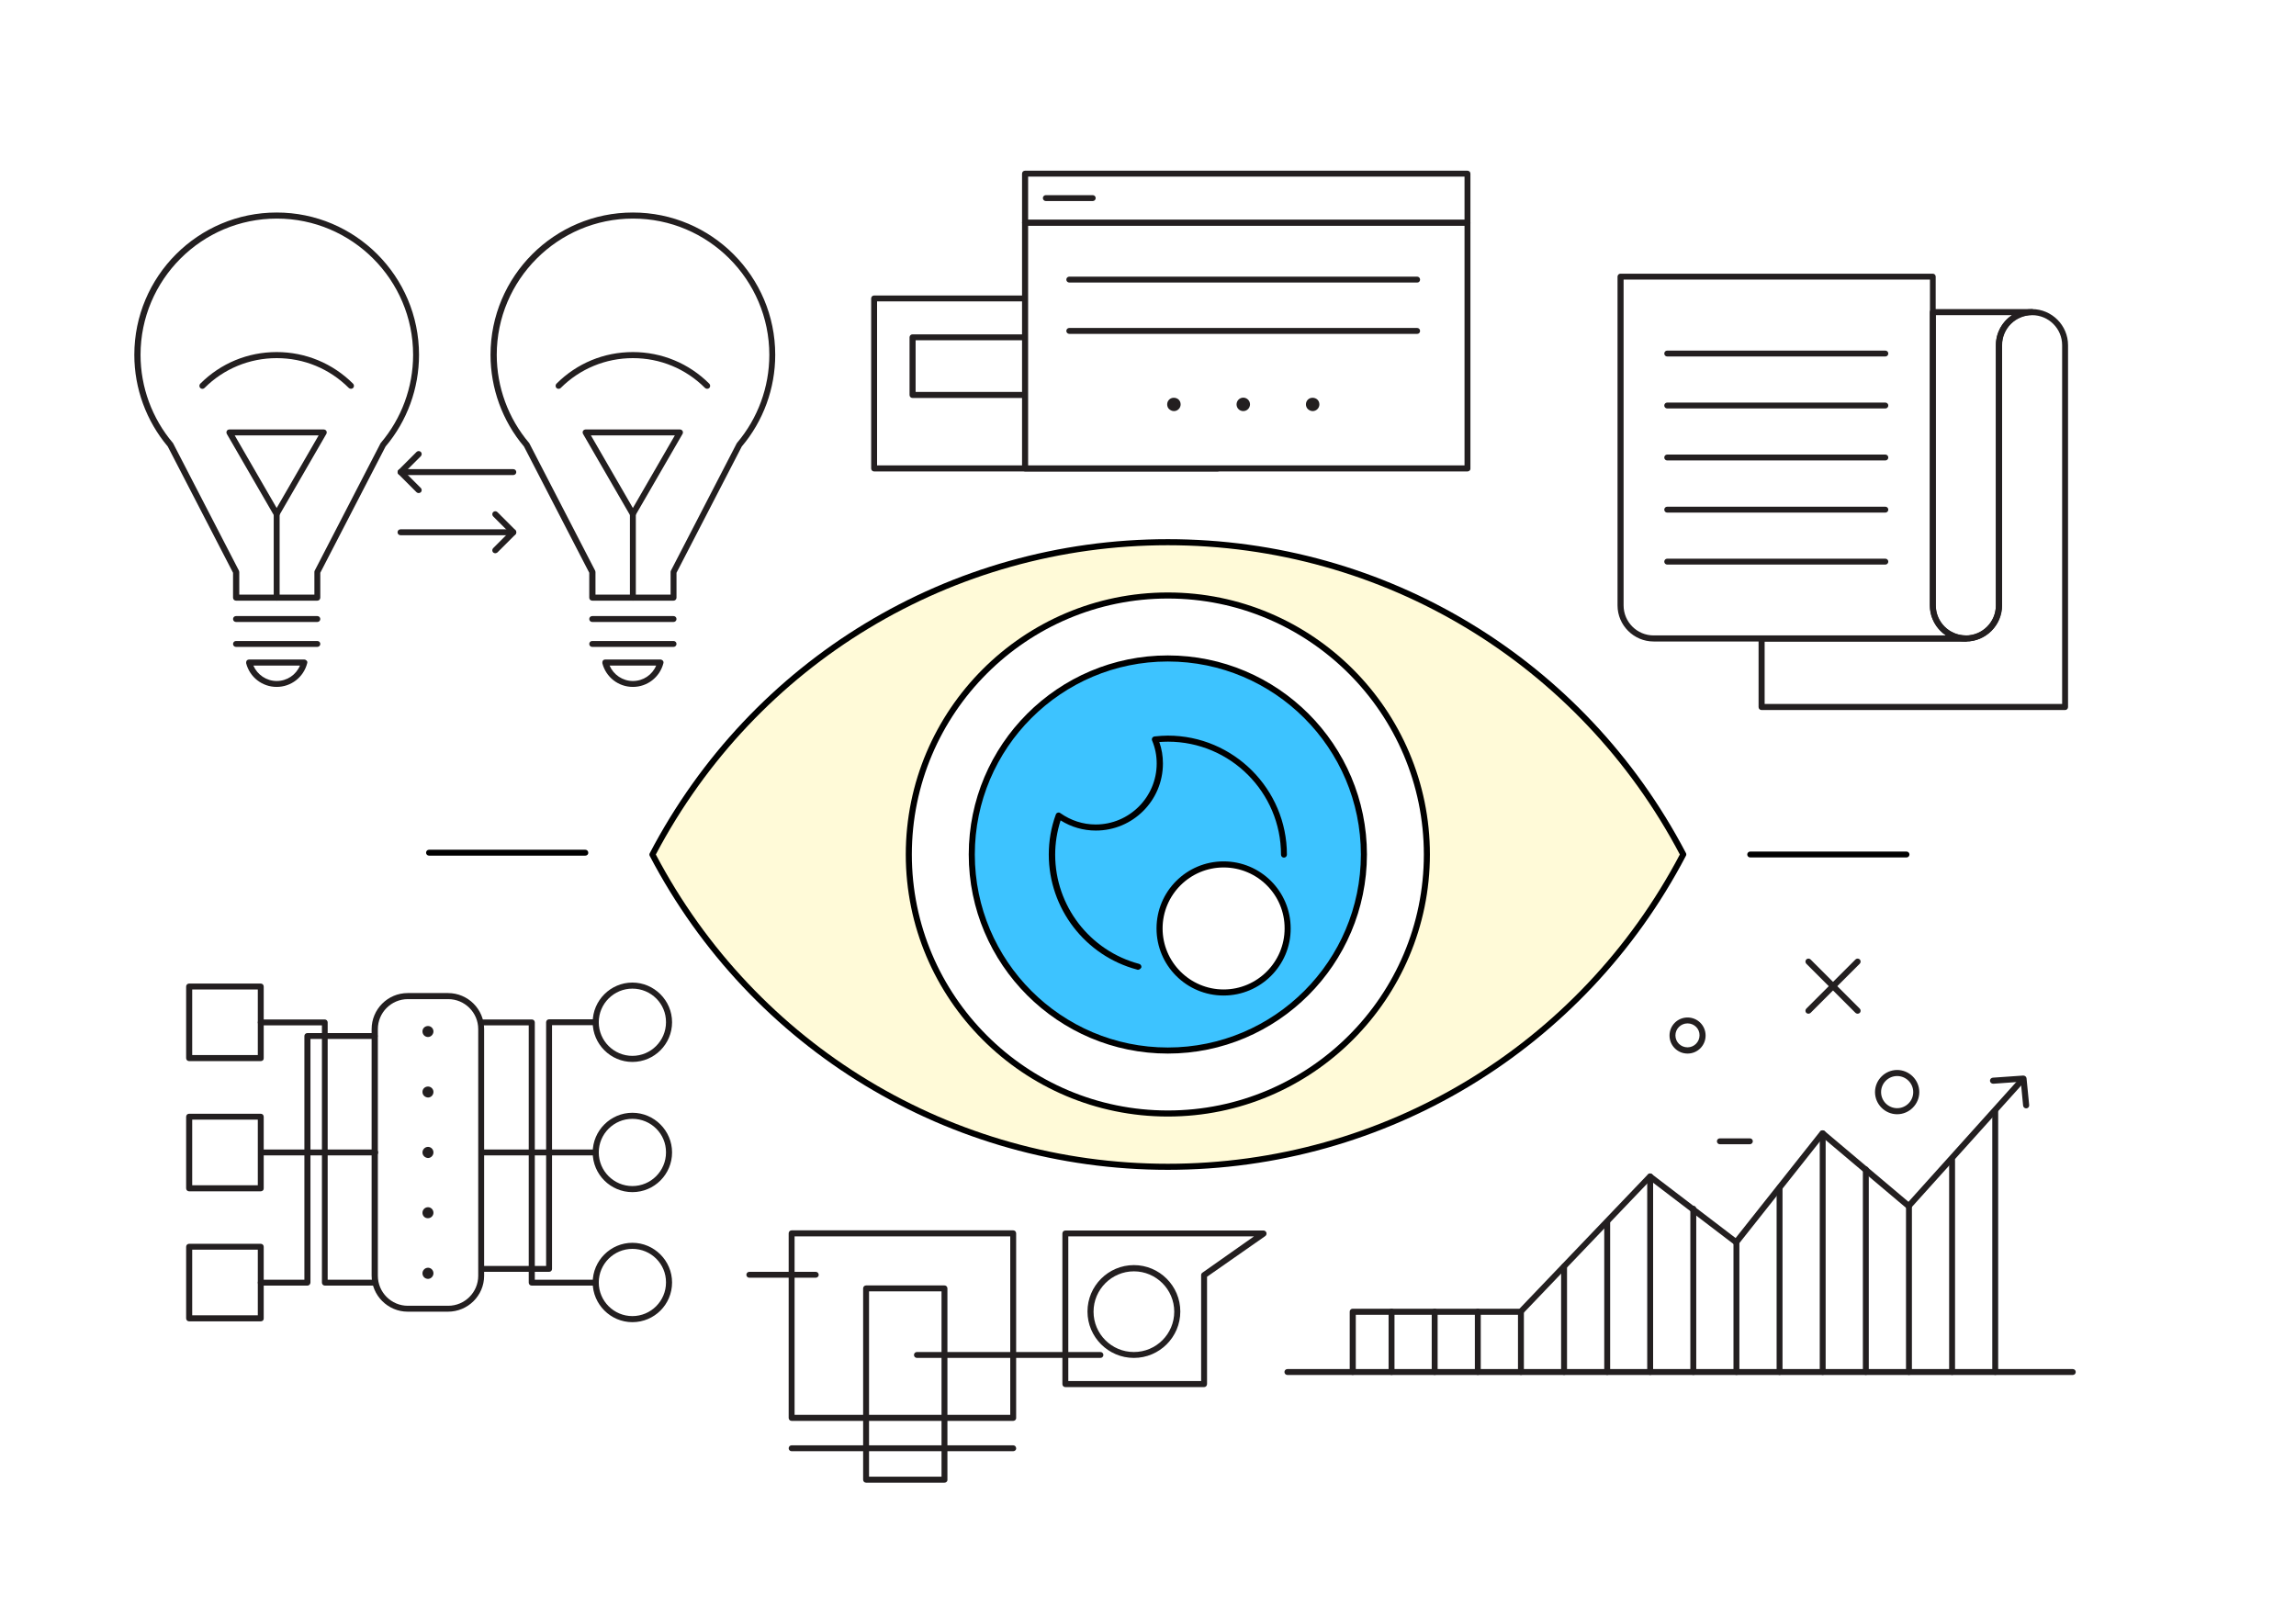 <?xml version="1.0" encoding="utf-8"?>
<!-- Generator: Adobe Illustrator 16.0.0, SVG Export Plug-In . SVG Version: 6.00 Build 0)  -->
<!DOCTYPE svg PUBLIC "-//W3C//DTD SVG 1.1//EN" "http://www.w3.org/Graphics/SVG/1.1/DTD/svg11.dtd">
<svg version="1.1" id="Layer_1" xmlns="http://www.w3.org/2000/svg" xmlns:xlink="http://www.w3.org/1999/xlink" x="0px" y="0px"
	 width="1400px" height="980px" viewBox="0 0 1400 980" enable-background="new 0 0 1400 980" xml:space="preserve">
<rect x="0" y="0" width="1400" height="980" fill="#808080" stroke="none"/>
<g>
	<g>
		<rect x="-6804.6" y="-1485.2" fill="#FFFFFF" width="371.8" height="260.3"/>
	</g>
	<g>
		<rect x="-6693.9" y="-1419.2" fill="#E6E7E8" width="144.3" height="86.4"/>
		<path d="M-6549.5-1332.3h-144.3c-0.3,0-0.5-0.2-0.5-0.5v-86.4c0-0.3,0.2-0.5,0.5-0.5h144.3c0.3,0,0.5,0.2,0.5,0.5v86.4
			C-6549-1332.6-6549.2-1332.3-6549.5-1332.3z M-6693.4-1333.3h143.3v-85.4h-143.3V-1333.3z"/>
	</g>
	<g>
		<rect x="-6689.3" y="-1414.6" fill="#DBF2FF" width="135.1" height="77.2"/>
		<path d="M-6554.1-1336.9h-135.1c-0.3,0-0.5-0.2-0.5-0.5v-77.2c0-0.3,0.2-0.5,0.5-0.5h135.1c0.3,0,0.5,0.2,0.5,0.5v77.2
			C-6553.6-1337.2-6553.9-1336.9-6554.1-1336.9z M-6688.8-1337.9h134.1v-76.2h-134.1V-1337.9z"/>
	</g>
	<g>
		<path d="M-6549.5-1315.1h-144.3c-0.3,0-0.5-0.2-0.5-0.5v-17.3c0-0.3,0.2-0.5,0.5-0.5h144.3c0.3,0,0.5,0.2,0.5,0.5v17.3
			C-6549-1315.3-6549.2-1315.1-6549.5-1315.1z M-6693.4-1316.1h143.3v-16.3h-143.3V-1316.1z"/>
	</g>
	<g>
		<rect x="-6681" y="-1408.1" fill="#FFD1C8" width="15.8" height="15.8"/>
		<path d="M-6665.2-1391.8h-15.8c-0.3,0-0.5-0.2-0.5-0.5v-15.8c0-0.3,0.2-0.5,0.5-0.5h15.8c0.3,0,0.5,0.2,0.5,0.5v15.8
			C-6664.7-1392-6664.9-1391.8-6665.2-1391.8z M-6680.5-1392.8h14.8v-14.8h-14.8V-1392.8z"/>
	</g>
	<g>
		<rect x="-6625.7" y="-1408.1" fill="#FFEAB3" width="38" height="38"/>
		<path d="M-6587.7-1369.6h-38c-0.3,0-0.5-0.2-0.5-0.5v-38c0-0.3,0.2-0.5,0.5-0.5h38c0.3,0,0.5,0.2,0.5,0.5v38
			C-6587.2-1369.8-6587.4-1369.6-6587.7-1369.6z M-6625.2-1370.6h37v-37h-37V-1370.6z"/>
	</g>
	<g>
		<rect x="-6599.7" y="-1382.1" fill="#FFD1C8" width="38" height="38"/>
		<path d="M-6561.7-1343.5h-38c-0.3,0-0.5-0.2-0.5-0.5v-38c0-0.3,0.2-0.5,0.5-0.5h38c0.3,0,0.5,0.2,0.5,0.5v38
			C-6561.2-1343.8-6561.4-1343.5-6561.7-1343.5z M-6599.2-1344.5h37v-37h-37V-1344.5z"/>
	</g>
	<g>
		<rect x="-6681" y="-1385.9" fill="#E6E7E8" width="15.8" height="15.8"/>
		<path d="M-6665.2-1369.6h-15.8c-0.3,0-0.5-0.2-0.5-0.5v-15.8c0-0.3,0.2-0.5,0.5-0.5h15.8c0.3,0,0.5,0.2,0.5,0.5v15.8
			C-6664.7-1369.8-6664.9-1369.6-6665.2-1369.6z M-6680.5-1370.6h14.8v-14.8h-14.8V-1370.6z"/>
	</g>
	<g>
		<rect x="-6681" y="-1363.7" fill="#FFEAB3" width="15.8" height="15.8"/>
		<path d="M-6665.2-1347.4h-15.8c-0.3,0-0.5-0.2-0.5-0.5v-15.8c0-0.3,0.2-0.5,0.5-0.5h15.8c0.3,0,0.5,0.2,0.5,0.5v15.8
			C-6664.7-1347.6-6664.9-1347.4-6665.2-1347.4z M-6680.5-1348.4h14.8v-14.8h-14.8V-1348.4z"/>
	</g>
	<g>
		<g>
			<polygon fill="#FFFFFF" points="-6576.2,-1349.1 -6582.8,-1365.9 -6566.1,-1359.2 -6573.7,-1356.7 			"/>
			<path d="M-6576.2-1348.6c-0.2,0-0.4-0.1-0.5-0.3l-6.6-16.7c-0.1-0.2,0-0.4,0.1-0.5c0.1-0.1,0.4-0.2,0.5-0.1l16.7,6.6
				c0.2,0.1,0.3,0.3,0.3,0.5c0,0.2-0.1,0.4-0.3,0.5l-7.4,2.4l-2.4,7.4C-6575.8-1348.8-6576-1348.6-6576.2-1348.6
				C-6576.2-1348.6-6576.2-1348.6-6576.2-1348.6z M-6581.9-1365l5.7,14.4l2.1-6.3c0-0.2,0.2-0.3,0.3-0.3l6.3-2.1L-6581.9-1365z"/>
		</g>
		<g>
			<path d="M-6564.5-1347c-0.1,0-0.3,0-0.4-0.1l-9.2-9.2c-0.2-0.2-0.2-0.5,0-0.7c0.2-0.2,0.5-0.2,0.7,0l9.2,9.2
				c0.2,0.2,0.2,0.5,0,0.7C-6564.2-1347.1-6564.4-1347-6564.5-1347z"/>
		</g>
	</g>
	<g>
		<rect x="-6638.9" y="-1315.6" fill="#E6E7E8" width="34.3" height="15.5"/>
		<path d="M-6604.5-1299.6h-34.3c-0.3,0-0.5-0.2-0.5-0.5v-15.5c0-0.3,0.2-0.5,0.5-0.5h34.3c0.3,0,0.5,0.2,0.5,0.5v15.5
			C-6604-1299.8-6604.2-1299.6-6604.5-1299.6z M-6638.4-1300.6h33.3v-14.5h-33.3V-1300.6z"/>
	</g>
	<g>
		<path d="M-6599.4-1299.6h-44.6c-0.3,0-0.5-0.2-0.5-0.5s0.2-0.5,0.5-0.5h44.6c0.3,0,0.5,0.2,0.5,0.5S-6599.1-1299.6-6599.4-1299.6z
			"/>
	</g>
	<g>
		<g>
			<rect x="-6759.6" y="-1328" fill="#E6E7E8" width="51.2" height="12.5"/>
			<path d="M-6708.4-1315.1h-51.2c-0.3,0-0.5-0.2-0.5-0.5v-12.5c0-0.3,0.2-0.5,0.5-0.5h51.2c0.3,0,0.5,0.2,0.5,0.5v12.5
				C-6707.9-1315.3-6708.1-1315.1-6708.4-1315.1z M-6759.1-1316.1h50.2v-11.5h-50.2V-1316.1z"/>
		</g>
		<g>
			<polygon fill="#D2FFCF" points="-6741.1,-1368.2 -6721,-1356.6 -6741.1,-1345 			"/>
			<path d="M-6741.1-1344.5c-0.1,0-0.2,0-0.3-0.1c-0.2-0.1-0.3-0.3-0.3-0.4v-23.2c0-0.2,0.1-0.3,0.3-0.4c0.2-0.1,0.3-0.1,0.5,0
				l20.1,11.6c0.2,0.1,0.3,0.3,0.3,0.4s-0.1,0.3-0.3,0.4l-20.1,11.6C-6740.9-1344.5-6741-1344.5-6741.1-1344.5z M-6740.6-1367.3
				v21.5l18.6-10.7L-6740.6-1367.3z"/>
		</g>
		<g>
			<path d="M-6734-1338c-10.2,0-18.6-8.3-18.6-18.6s8.3-18.6,18.6-18.6s18.6,8.3,18.6,18.6S-6723.7-1338-6734-1338z M-6734-1374.1
				c-9.7,0-17.6,7.9-17.6,17.6s7.9,17.6,17.6,17.6s17.6-7.9,17.6-17.6S-6724.3-1374.1-6734-1374.1z"/>
		</g>
		<g>
			<path d="M-6729.2-1321.3h-9.4c-0.3,0-0.5-0.2-0.5-0.5s0.2-0.5,0.5-0.5h9.4c0.3,0,0.5,0.2,0.5,0.5S-6729-1321.3-6729.2-1321.3z"/>
		</g>
		<g>
			<rect x="-6759.6" y="-1393.6" fill="#E6E7E8" width="51.2" height="8.5"/>
			<path d="M-6708.4-1384.6h-51.2c-0.3,0-0.5-0.2-0.5-0.5v-8.5c0-0.3,0.2-0.5,0.5-0.5h51.2c0.3,0,0.5,0.2,0.5,0.5v8.5
				C-6707.9-1384.8-6708.1-1384.6-6708.4-1384.6z M-6759.1-1385.6h50.2v-7.5h-50.2V-1385.6z"/>
		</g>
		<g>
			<path d="M-6708.4-1327.5h-51.2c-0.3,0-0.5-0.2-0.5-0.5v-57.1c0-0.3,0.2-0.5,0.5-0.5h51.2c0.3,0,0.5,0.2,0.5,0.5v57.1
				C-6707.9-1327.8-6708.1-1327.5-6708.4-1327.5z M-6759.1-1328.5h50.2v-56.1h-50.2V-1328.5z"/>
		</g>
		<g>
			<path d="M-6741.1-1386.4c-0.3,0-0.5-0.2-0.5-0.5v-5c0-0.3,0.2-0.5,0.5-0.5s0.5,0.2,0.5,0.5v5
				C-6740.6-1386.6-6740.8-1386.4-6741.1-1386.4z"/>
		</g>
		<g>
			<path d="M-6734-1386.4c-0.3,0-0.5-0.2-0.5-0.5v-5c0-0.3,0.2-0.5,0.5-0.5s0.5,0.2,0.5,0.5v5
				C-6733.5-1386.6-6733.7-1386.4-6734-1386.4z"/>
		</g>
		<g>
			<path d="M-6726.8-1386.4c-0.3,0-0.5-0.2-0.5-0.5v-5c0-0.3,0.2-0.5,0.5-0.5s0.5,0.2,0.5,0.5v5
				C-6726.3-1386.6-6726.5-1386.4-6726.8-1386.4z"/>
		</g>
	</g>
	<g>
		<path d="M-6605.6-1362.6h-50.5c-0.3,0-0.5-0.2-0.5-0.5s0.2-0.5,0.5-0.5h50.5c0.3,0,0.5,0.2,0.5,0.5S-6605.3-1362.6-6605.6-1362.6z
			"/>
	</g>
	<g>
		<path d="M-6605.6-1355h-50.5c-0.3,0-0.5-0.2-0.5-0.5s0.2-0.5,0.5-0.5h50.5c0.3,0,0.5,0.2,0.5,0.5S-6605.3-1355-6605.6-1355z"/>
	</g>
	<g>
		<path d="M-6629.2-1347.4h-26.8c-0.3,0-0.5-0.2-0.5-0.5s0.2-0.5,0.5-0.5h26.8c0.3,0,0.5,0.2,0.5,0.5S-6629-1347.4-6629.2-1347.4z"
			/>
	</g>
	<g>
		<path d="M-6637.9-1369.6h-18.2c-0.3,0-0.5-0.2-0.5-0.5s0.2-0.5,0.5-0.5h18.2c0.3,0,0.5,0.2,0.5,0.5S-6637.6-1369.6-6637.9-1369.6z
			"/>
	</g>
	<g>
		<path d="M-6637.9-1377.5h-18.2c-0.3,0-0.5-0.2-0.5-0.5s0.2-0.5,0.5-0.5h18.2c0.3,0,0.5,0.2,0.5,0.5S-6637.6-1377.5-6637.9-1377.5z
			"/>
	</g>
	<g>
		<path d="M-6637.9-1407.6h-18.2c-0.3,0-0.5-0.2-0.5-0.5s0.2-0.5,0.5-0.5h18.2c0.3,0,0.5,0.2,0.5,0.5S-6637.6-1407.6-6637.9-1407.6z
			"/>
	</g>
	<g>
		<path d="M-6645.3-1399.7h-10.7c-0.3,0-0.5-0.2-0.5-0.5s0.2-0.5,0.5-0.5h10.7c0.3,0,0.5,0.2,0.5,0.5S-6645.1-1399.7-6645.3-1399.7z
			"/>
	</g>
	<g>
		<path d="M-6636.8-1399.7h-4.1c-0.3,0-0.5-0.2-0.5-0.5s0.2-0.5,0.5-0.5h4.1c0.3,0,0.5,0.2,0.5,0.5S-6636.5-1399.7-6636.8-1399.7z"
			/>
	</g>
	<g>
		<path d="M-6625.7-1385.4h-30.3c-0.3,0-0.5-0.2-0.5-0.5s0.2-0.5,0.5-0.5h30.3c0.3,0,0.5,0.2,0.5,0.5S-6625.5-1385.4-6625.7-1385.4z
			"/>
	</g>
	<g>
		<g>
			<g>
				<path d="M-6722.6-1271.6h-25.5c-6.9,0-12.5-5.6-12.5-12.5v-4c0-6.9,5.6-12.5,12.5-12.5h25.5c6.9,0,12.5,5.6,12.5,12.5v4
					C-6710.1-1277.2-6715.8-1271.6-6722.6-1271.6z M-6748.1-1299.6c-6.3,0-11.5,5.2-11.5,11.5v4c0,6.3,5.2,11.5,11.5,11.5h25.5
					c6.3,0,11.5-5.2,11.5-11.5v-4c0-6.3-5.2-11.5-11.5-11.5H-6748.1z"/>
			</g>
			<g>
				<path fill="#DBF2FF" d="M-6728.4-1283.8c-1.3,0-2.3-1-2.3-2.3l0,0c0-1.3,1-2.3,2.3-2.3h10.1c1.3,0,2.3,1,2.3,2.3l0,0
					c0,1.3-1,2.3-2.3,2.3H-6728.4z"/>
				<path d="M-6718.4-1283.3h-10.1c-1.5,0-2.8-1.3-2.8-2.8c0-1.5,1.3-2.8,2.8-2.8h10.1c1.5,0,2.8,1.3,2.8,2.8
					C-6715.6-1284.6-6716.8-1283.3-6718.4-1283.3z M-6728.4-1287.9c-1,0-1.8,0.8-1.8,1.8c0,1,0.8,1.8,1.8,1.8h10.1
					c1,0,1.8-0.8,1.8-1.8c0-1-0.8-1.8-1.8-1.8H-6728.4z"/>
			</g>
			<g>
				<path d="M-6733.2-1285.6c-0.3,0-0.5-0.2-0.5-0.5c0-2.7,2-4.8,4.6-5.1v-8.9c0-0.3,0.2-0.5,0.5-0.5s0.5,0.2,0.5,0.5v9.4
					c0,0.3-0.2,0.5-0.5,0.5c-2.3,0-4.1,1.9-4.1,4.1C-6732.7-1285.8-6733-1285.6-6733.2-1285.6z"/>
			</g>
			<g>
				<path d="M-6728.6-1271.6c-0.3,0-0.5-0.2-0.5-0.5v-4.7c0-0.3,0.2-0.5,0.5-0.5s0.5,0.2,0.5,0.5v4.7
					C-6728.1-1271.8-6728.3-1271.6-6728.6-1271.6z"/>
			</g>
		</g>
		<g>
			<path d="M-6705.8-1285.6h-4.8c-0.3,0-0.5-0.2-0.5-0.5s0.2-0.5,0.5-0.5h4.8c0.3,0,0.5,0.2,0.5,0.5S-6705.5-1285.6-6705.8-1285.6z"
				/>
		</g>
		<g>
			<path d="M-6698.3-1285.6h-4.7c-0.3,0-0.5-0.2-0.5-0.5s0.2-0.5,0.5-0.5h4.7c0.3,0,0.5,0.2,0.5,0.5S-6698-1285.6-6698.3-1285.6z"/>
		</g>
	</g>
	<g>
		<g>
			<polygon fill="#FFEAB3" points="-6526,-1365 -6519.5,-1365 -6519.5,-1362.3 -6507.5,-1362.3 -6495.7,-1362.3 -6495.7,-1365 
				-6489.2,-1365 -6489.2,-1362.3 -6489.1,-1362.3 -6479,-1368.6 -6479,-1385.2 -6536,-1385.2 -6536,-1368.6 -6526,-1362.4 			"/>
			<path d="M-6489.1-1361.8L-6489.1-1361.8c-0.4,0-0.6-0.2-0.6-0.5v-2.2h-5.5v2.2c0,0.3-0.2,0.5-0.5,0.5h-23.8
				c-0.3,0-0.5-0.2-0.5-0.5v-2.2h-5.5v2.1c0,0.2-0.1,0.3-0.3,0.4c-0.2,0.1-0.4,0.1-0.5,0l-10-6.2c-0.1-0.1-0.2-0.3-0.2-0.4v-16.7
				c0-0.3,0.2-0.5,0.5-0.5h57c0.3,0,0.5,0.2,0.5,0.5v16.7c0,0.2-0.1,0.3-0.2,0.4l-10.1,6.3
				C-6488.9-1361.8-6489-1361.8-6489.1-1361.8z M-6519-1362.8h22.8v-2.2c0-0.3,0.2-0.5,0.5-0.5h6.5c0.3,0,0.5,0.2,0.5,0.5v1.8
				l9.2-5.7v-15.9h-56v15.9l9,5.6v-1.7c0-0.3,0.2-0.5,0.5-0.5h6.5c0.3,0,0.5,0.2,0.5,0.5V-1362.8z"/>
		</g>
		<g>
			<polygon fill="#FFEAB3" points="-6489.1,-1362.3 -6489.2,-1362.3 -6489.2,-1357.2 -6495.7,-1357.2 -6495.7,-1362.3 
				-6507.5,-1362.3 -6519.5,-1362.3 -6519.5,-1357.2 -6526,-1357.2 -6526,-1362.4 -6536,-1368.6 -6536,-1344.7 -6479,-1344.7 
				-6479,-1368.6 			"/>
			<path d="M-6479-1344.2h-57c-0.3,0-0.5-0.2-0.5-0.5v-23.8c0-0.2,0.1-0.3,0.3-0.4c0.2-0.1,0.4-0.1,0.5,0l10,6.2
				c0.1,0.1,0.2,0.3,0.2,0.4v4.6h5.5v-4.6c0-0.3,0.2-0.5,0.5-0.5h23.8c0.3,0,0.5,0.2,0.5,0.5v4.6h5.5v-4.6c0-0.3,0.2-0.5,0.4-0.5
				l10-6.2c0.2-0.1,0.3-0.1,0.5,0c0.2,0.1,0.3,0.3,0.3,0.4v23.8C-6478.5-1344.5-6478.7-1344.2-6479-1344.2z M-6535.5-1345.2h56
				v-22.4l-9.2,5.7v4.7c0,0.3-0.2,0.5-0.5,0.5h-6.5c-0.3,0-0.5-0.2-0.5-0.5v-4.6h-22.8v4.6c0,0.3-0.2,0.5-0.5,0.5h-6.5
				c-0.3,0-0.5-0.2-0.5-0.5v-4.9l-9-5.6V-1345.2z"/>
		</g>
		<g>
			<path d="M-6519.5-1356.7h-6.5c-0.3,0-0.5-0.2-0.5-0.5v-7.8c0-0.3,0.2-0.5,0.5-0.5h6.5c0.3,0,0.5,0.2,0.5,0.5v7.8
				C-6519-1357-6519.2-1356.7-6519.5-1356.7z M-6525.5-1357.7h5.5v-6.8h-5.5V-1357.7z"/>
		</g>
		<g>
			<path d="M-6489.2-1356.7h-6.5c-0.3,0-0.5-0.2-0.5-0.5v-7.8c0-0.3,0.2-0.5,0.5-0.5h6.5c0.3,0,0.5,0.2,0.5,0.5v7.8
				C-6488.7-1357-6488.9-1356.7-6489.2-1356.7z M-6495.2-1357.7h5.5v-6.8h-5.5V-1357.7z"/>
		</g>
		<g>
			<path d="M-6494.6-1384.7c-0.3,0-0.5-0.2-0.5-0.5v-4.8c0-2.7-2.2-4.9-4.9-4.9h-15.1c-2.7,0-4.9,2.2-4.9,4.9v4.8
				c0,0.3-0.2,0.5-0.5,0.5s-0.5-0.2-0.5-0.5v-4.8c0-3.2,2.6-5.9,5.9-5.9h15.1c3.2,0,5.9,2.6,5.9,5.9v4.8
				C-6494.1-1385-6494.3-1384.7-6494.6-1384.7z"/>
		</g>
	</g>
	<g>
		<rect x="-6535.4" y="-1328.8" fill="#DBF2FF" width="52.4" height="67.6"/>
		<path d="M-6483.1-1260.7h-52.4c-0.3,0-0.5-0.2-0.5-0.5v-67.6c0-0.3,0.2-0.5,0.5-0.5h52.4c0.3,0,0.5,0.2,0.5,0.5v67.6
			C-6482.6-1260.9-6482.8-1260.7-6483.1-1260.7z M-6534.9-1261.7h51.4v-66.6h-51.4V-1261.7z"/>
	</g>
	<g>
		<rect x="-6528.3" y="-1321.8" fill="#FFD1C8" width="9.8" height="9.8"/>
		<path d="M-6518.4-1311.5h-9.8c-0.3,0-0.5-0.2-0.5-0.5v-9.8c0-0.3,0.2-0.5,0.5-0.5h9.8c0.3,0,0.5,0.2,0.5,0.5v9.8
			C-6517.9-1311.7-6518.1-1311.5-6518.4-1311.5z M-6527.8-1312.5h8.8v-8.8h-8.8V-1312.5z"/>
	</g>
	<g>
		<rect x="-6528.3" y="-1304" fill="#FFD1C8" width="9.8" height="9.8"/>
		<path d="M-6518.4-1293.6h-9.8c-0.3,0-0.5-0.2-0.5-0.5v-9.8c0-0.3,0.2-0.5,0.5-0.5h9.8c0.3,0,0.5,0.2,0.5,0.5v9.8
			C-6517.9-1293.8-6518.1-1293.6-6518.4-1293.6z M-6527.8-1294.6h8.8v-8.8h-8.8V-1294.6z"/>
	</g>
	<g>
		<path d="M-6518.4-1275.7h-9.8c-0.3,0-0.5-0.2-0.5-0.5v-9.8c0-0.3,0.2-0.5,0.5-0.5h9.8c0.3,0,0.5,0.2,0.5,0.5v9.8
			C-6517.9-1276-6518.1-1275.7-6518.4-1275.7z M-6527.8-1276.7h8.8v-8.8h-8.8V-1276.7z"/>
	</g>
	<g>
		<path d="M-6490.6-1321.3h-22.7c-0.3,0-0.5-0.2-0.5-0.5s0.2-0.5,0.5-0.5h22.7c0.3,0,0.5,0.2,0.5,0.5S-6490.3-1321.3-6490.6-1321.3z
			"/>
	</g>
	<g>
		<path d="M-6490.6-1297.4h-22.7c-0.3,0-0.5-0.2-0.5-0.5s0.2-0.5,0.5-0.5h22.7c0.3,0,0.5,0.2,0.5,0.5S-6490.3-1297.4-6490.6-1297.4z
			"/>
	</g>
	<g>
		<path d="M-6499.1-1280.2h-14.2c-0.3,0-0.5-0.2-0.5-0.5s0.2-0.5,0.5-0.5h14.2c0.3,0,0.5,0.2,0.5,0.5S-6498.8-1280.2-6499.1-1280.2z
			"/>
	</g>
	<g>
		<path d="M-6484.5-1284.9h-28.8c-0.3,0-0.5-0.2-0.5-0.5s0.2-0.5,0.5-0.5h28.8c0.3,0,0.5,0.2,0.5,0.5S-6484.2-1284.9-6484.5-1284.9z
			"/>
	</g>
	<g>
		<path d="M-6499.1-1275.7h-14.2c-0.3,0-0.5-0.2-0.5-0.5s0.2-0.5,0.5-0.5h14.2c0.3,0,0.5,0.2,0.5,0.5S-6498.8-1275.7-6499.1-1275.7z
			"/>
	</g>
	<g>
		<path d="M-6500.1-1311.5h-13.2c-0.3,0-0.5-0.2-0.5-0.5s0.2-0.5,0.5-0.5h13.2c0.3,0,0.5,0.2,0.5,0.5S-6499.8-1311.5-6500.1-1311.5z
			"/>
	</g>
	<g>
		<path fill="#E6E7E8" d="M-6539.1-1304c-11.1,0-20.4,7.8-22.7,18.2h-37.6c-2.8,0-5.1,2.3-5.1,5.1c0,2.8,2.3,5.1,5.1,5.1h37.6
			c2.3,10.4,11.6,18.2,22.7,18.2c12.9,0,23.3-10.4,23.3-23.3S-6526.3-1304-6539.1-1304z M-6539.1-1263.5c-9.5,0-17.2-7.7-17.2-17.2
			c0-9.5,7.7-17.2,17.2-17.2c9.5,0,17.2,7.7,17.2,17.2C-6521.9-1271.2-6529.6-1263.5-6539.1-1263.5z"/>
		<path d="M-6539.1-1256.9c-10.9,0-20.6-7.6-23.1-18.2h-37.2c-3.1,0-5.6-2.5-5.6-5.6c0-3.1,2.5-5.6,5.6-5.6h37.2
			c2.5-10.6,12.2-18.2,23.1-18.2c13.1,0,23.8,10.7,23.8,23.8C-6515.4-1267.6-6526-1256.9-6539.1-1256.9z M-6599.4-1285.3
			c-2.5,0-4.6,2.1-4.6,4.6c0,2.5,2.1,4.6,4.6,4.6h37.6c0.2,0,0.4,0.2,0.5,0.4c2.3,10.3,11.6,17.8,22.2,17.8
			c12.6,0,22.8-10.2,22.8-22.8c0-12.6-10.2-22.8-22.8-22.8c-10.6,0-19.9,7.5-22.2,17.8c-0.1,0.2-0.3,0.4-0.5,0.4H-6599.4z
			 M-6539.1-1263c-9.8,0-17.7-8-17.7-17.7c0-9.8,8-17.7,17.7-17.7l0,0c9.8,0,17.7,8,17.7,17.7S-6529.4-1263-6539.1-1263z
			 M-6539.1-1297.4c-9.2,0-16.7,7.5-16.7,16.7c0,9.2,7.5,16.7,16.7,16.7s16.7-7.5,16.7-16.7S-6529.9-1297.4-6539.1-1297.4
			L-6539.1-1297.4z"/>
	</g>
	<g>
		<circle fill="#FFFFFF" cx="-6539.1" cy="-1280.7" r="17.2"/>
		<path d="M-6539.1-1263c-9.8,0-17.7-8-17.7-17.7c0-9.8,8-17.7,17.7-17.7c9.8,0,17.7,8,17.7,17.7S-6529.4-1263-6539.1-1263z
			 M-6539.1-1297.4c-9.2,0-16.7,7.5-16.7,16.7c0,9.2,7.5,16.7,16.7,16.7s16.7-7.5,16.7-16.7S-6529.9-1297.4-6539.1-1297.4z"/>
	</g>
	<g>
		<path d="M-6710.5-1452.9c1.7-2.3,4.2-3.4,7.4-3.4c3.2,0,5.7,1.1,7.4,3.4c1.5,2,2.3,4.7,2.3,8c0,3.3-0.8,6-2.3,8
			c-1.7,2.2-4.2,3.3-7.4,3.3s-5.7-1.1-7.4-3.3c-1.5-2-2.3-4.7-2.3-8C-6712.7-1448.2-6712-1450.8-6710.5-1452.9z M-6709.7-1437.6
			c1.5,2.1,3.7,3.2,6.6,3.2c2.9,0,5.1-1.1,6.6-3.2c1.3-1.8,2-4.3,2-7.3c0-3-0.7-5.4-2-7.3c-1.5-2.1-3.7-3.2-6.6-3.2
			c-2.9,0-5.1,1.1-6.6,3.2c-1.3,1.9-2,4.3-2,7.3C-6711.7-1441.9-6711-1439.4-6709.7-1437.6z"/>
		<path d="M-6689.4-1455.8h12.7v1h-11.7v9h9.3v0.9h-9.3v10.9h-1V-1455.8z"/>
		<path d="M-6673.5-1455.8h12.7v1h-11.7v9h9.3v0.9h-9.3v10.9h-1V-1455.8z"/>
		<path d="M-6657.5-1455.8h1v21.8h-1V-1455.8z"/>
		<path d="M-6637.4-1435.5c-1.5,1.3-3.5,2-5.9,2c-3.1,0-5.5-1.1-7-3.4c-1.4-2-2-4.6-2-7.8s0.7-5.9,2.1-8c1.6-2.3,4-3.5,7.2-3.5
			c2.2,0,4,0.6,5.5,1.8c1.1,0.8,1.8,1.9,2.3,3.1l-0.9,0.5c-1-3-3.3-4.5-7-4.5c-2.7,0-4.8,1.1-6.2,3.4c-1.2,1.9-1.8,4.3-1.8,7.2
			c0,2.9,0.6,5.3,1.7,7.1c1.4,2.2,3.4,3.3,6.1,3.3c2.2,0,3.9-0.6,5.3-1.8c1.1-0.9,1.7-2.1,2.1-3.5l0.9,0.5
			C-6635.5-1437.8-6636.3-1436.5-6637.4-1435.5z"/>
		<path d="M-6630.8-1455.8h13.3v1h-12.3v9h9.7v0.9h-9.7v9.9h12.6v1h-13.6V-1455.8z"/>
		<path d="M-6605.5-1455.8h1v21.8h-1V-1455.8z"/>
		<path d="M-6585.4-1435.5c-1.5,1.3-3.5,2-5.9,2c-3.1,0-5.5-1.1-7-3.4c-1.4-2-2-4.6-2-7.8s0.7-5.9,2.1-8c1.6-2.3,4-3.5,7.2-3.5
			c2.2,0,4,0.6,5.5,1.8c1.1,0.8,1.8,1.9,2.3,3.1l-0.9,0.5c-1-3-3.3-4.5-7-4.5c-2.7,0-4.8,1.1-6.2,3.4c-1.2,1.9-1.8,4.3-1.8,7.2
			c0,2.9,0.6,5.3,1.7,7.1c1.4,2.2,3.4,3.3,6.1,3.3c2.2,0,3.9-0.6,5.3-1.8c1.1-0.9,1.7-2.1,2.1-3.5l0.9,0.5
			C-6583.6-1437.8-6584.3-1436.5-6585.4-1435.5z"/>
		<path d="M-6577.4-1452.9c1.7-2.3,4.2-3.4,7.4-3.4c3.2,0,5.7,1.1,7.4,3.4c1.5,2,2.3,4.7,2.3,8c0,3.3-0.8,6-2.3,8
			c-1.7,2.2-4.2,3.3-7.4,3.3s-5.7-1.1-7.4-3.3c-1.5-2-2.3-4.7-2.3-8C-6579.7-1448.2-6578.9-1450.8-6577.4-1452.9z M-6576.7-1437.6
			c1.5,2.1,3.7,3.2,6.6,3.2c2.9,0,5.1-1.1,6.6-3.2c1.3-1.8,2-4.3,2-7.3c0-3-0.7-5.4-2-7.3c-1.5-2.1-3.7-3.2-6.6-3.2
			s-5.1,1.1-6.6,3.2c-1.3,1.9-2,4.3-2,7.3C-6578.6-1441.9-6578-1439.4-6576.7-1437.6z"/>
		<path d="M-6556.3-1455.8h1l13.7,20.1v-20.1h1v21.8h-1l-13.7-20v20h-1V-1455.8z"/>
		<path d="M-6535.8-1440.6c0.1,1.9,0.7,3.4,1.9,4.5c1.1,1.1,2.7,1.7,4.6,1.7c1.7,0,3.1-0.4,4.2-1.3c1.3-0.9,1.9-2.2,1.9-3.8
			c0-1.7-0.7-2.9-2-3.8c-0.7-0.4-2.1-1-4.4-1.6c0,0-0.2-0.1-0.4-0.1c-2.5-0.7-4.1-1.4-4.8-2c-1-0.9-1.5-2.1-1.5-3.6
			c0-1.9,0.6-3.3,1.9-4.3c1.2-0.9,2.7-1.4,4.6-1.4c2,0,3.7,0.6,4.9,1.7c1.3,1.1,2,2.7,2.1,4.7h-1c0-1.8-0.6-3.1-1.8-4.1
			c-1.1-0.9-2.5-1.4-4.3-1.4c-1.6,0-2.9,0.4-3.9,1.2c-1.1,0.8-1.6,2.1-1.6,3.6c0,1.1,0.4,2.1,1.3,2.9c0.7,0.6,2.1,1.2,4.3,1.8
			c0,0,0.1,0,0.2,0c0.1,0,0.2,0,0.3,0.1c2.3,0.6,3.9,1.2,4.8,1.8c1.5,1,2.3,2.4,2.3,4.2c0,2-0.7,3.6-2.2,4.7c-1.3,1-3,1.5-5.1,1.5
			c-2.2,0-4-0.6-5.2-1.9c-1.3-1.2-2-3-2.2-5.2H-6535.8z"/>
	</g>
	<g>
		<path d="M-6491.6-1444.2h-18.7c-0.3,0-0.5-0.2-0.5-0.5s0.2-0.5,0.5-0.5h18.7c0.3,0,0.5,0.2,0.5,0.5S-6491.3-1444.2-6491.6-1444.2z
			"/>
	</g>
	<g>
		<path d="M-6725.1-1444.2h-18.7c-0.3,0-0.5-0.2-0.5-0.5s0.2-0.5,0.5-0.5h18.7c0.3,0,0.5,0.2,0.5,0.5S-6724.8-1444.2-6725.1-1444.2z
			"/>
	</g>
	<g>
		<path d="M-6705.8-1418.7h-28.6c-0.3,0-0.5-0.2-0.5-0.5s0.2-0.5,0.5-0.5h28.6c0.3,0,0.5,0.2,0.5,0.5S-6705.5-1418.7-6705.8-1418.7z
			"/>
	</g>
	<g>
		<path d="M-6723.4-1409.5h-27.6c-0.3,0-0.5-0.2-0.5-0.5s0.2-0.5,0.5-0.5h27.6c0.3,0,0.5,0.2,0.5,0.5S-6723.1-1409.5-6723.4-1409.5z
			"/>
	</g>
	<g>
		<path d="M-6735.4-1427.8h-11.4c-0.3,0-0.5-0.2-0.5-0.5s0.2-0.5,0.5-0.5h11.4c0.3,0,0.5,0.2,0.5,0.5S-6735.1-1427.8-6735.4-1427.8z
			"/>
	</g>
	<g>
		<path d="M-6519.5-1421h-18c-0.3,0-0.5-0.2-0.5-0.5s0.2-0.5,0.5-0.5h18c0.3,0,0.5,0.2,0.5,0.5S-6519.2-1421-6519.5-1421z"/>
	</g>
	<g>
		<path d="M-6501.9-1428.8h-4.7c-0.3,0-0.5-0.2-0.5-0.5s0.2-0.5,0.5-0.5h4.7c0.3,0,0.5,0.2,0.5,0.5S-6501.7-1428.8-6501.9-1428.8z"
			/>
	</g>
	<g>
		<path d="M-6501.9-1406h-34c-0.3,0-0.5-0.2-0.5-0.5s0.2-0.5,0.5-0.5h34c0.3,0,0.5,0.2,0.5,0.5S-6501.7-1406-6501.9-1406z"/>
	</g>
	<g>
		<g>
			<path fill="#FFD1C8" d="M-6627.6-1305.3h-48.7c-2.2,0-4,1.8-4,4v33.6c0,2.2,1.8,4,4,4h32.6l12.1,12.1v-12.1h4c2.2,0,4-1.8,4-4
				v-33.6C-6623.6-1303.5-6625.4-1305.3-6627.6-1305.3z"/>
			<path d="M-6631.5-1251.1c-0.1,0-0.3-0.1-0.4-0.1l-12-12h-32.4c-2.5,0-4.5-2-4.5-4.5v-33.6c0-2.5,2-4.5,4.5-4.5h48.7
				c2.5,0,4.5,2,4.5,4.5v33.6c0,2.5-2,4.5-4.5,4.5h-3.5v11.6c0,0.2-0.1,0.4-0.3,0.5C-6631.4-1251.1-6631.5-1251.1-6631.5-1251.1z
				 M-6676.3-1304.8c-1.9,0-3.5,1.6-3.5,3.5v33.6c0,1.9,1.6,3.5,3.5,3.5h32.6c0.1,0,0.3,0.1,0.4,0.1l11.3,11.3v-10.9
				c0-0.3,0.2-0.5,0.5-0.5h4c1.9,0,3.5-1.6,3.5-3.5v-33.6c0-1.9-1.6-3.5-3.5-3.5H-6676.3z"/>
		</g>
		<g>
			<line fill="#FFFFFF" x1="-6673.7" y1="-1295.1" x2="-6664.2" y2="-1295.1"/>
			<path d="M-6664.2-1294.6h-9.5c-0.3,0-0.5-0.2-0.5-0.5s0.2-0.5,0.5-0.5h9.5c0.3,0,0.5,0.2,0.5,0.5S-6663.9-1294.6-6664.2-1294.6z"
				/>
		</g>
		<g>
			<line fill="#FFFFFF" x1="-6654.8" y1="-1295.1" x2="-6630.1" y2="-1295.1"/>
			<path d="M-6630.1-1294.6h-24.7c-0.3,0-0.5-0.2-0.5-0.5s0.2-0.5,0.5-0.5h24.7c0.3,0,0.5,0.2,0.5,0.5S-6629.8-1294.6-6630.1-1294.6
				z"/>
		</g>
		<g>
			<line fill="#FFFFFF" x1="-6673.7" y1="-1287.9" x2="-6659.8" y2="-1287.9"/>
			<path d="M-6659.8-1287.4h-14c-0.3,0-0.5-0.2-0.5-0.5s0.2-0.5,0.5-0.5h14c0.3,0,0.5,0.2,0.5,0.5S-6659.5-1287.4-6659.8-1287.4z"/>
		</g>
		<g>
			<line fill="#FFFFFF" x1="-6654.5" y1="-1287.9" x2="-6648.8" y2="-1287.9"/>
			<path d="M-6648.8-1287.4h-5.8c-0.3,0-0.5-0.2-0.5-0.5s0.2-0.5,0.5-0.5h5.8c0.3,0,0.5,0.2,0.5,0.5S-6648.5-1287.4-6648.8-1287.4z"
				/>
		</g>
		<g>
			<line fill="#FFFFFF" x1="-6643.4" y1="-1287.9" x2="-6630.1" y2="-1287.9"/>
			<path d="M-6630.1-1287.4h-13.3c-0.3,0-0.5-0.2-0.5-0.5s0.2-0.5,0.5-0.5h13.3c0.3,0,0.5,0.2,0.5,0.5S-6629.8-1287.4-6630.1-1287.4
				z"/>
		</g>
		<g>
			<line fill="#FFFFFF" x1="-6651.9" y1="-1280.8" x2="-6630.1" y2="-1280.8"/>
			<path d="M-6630.1-1280.3h-21.8c-0.3,0-0.5-0.2-0.5-0.5s0.2-0.5,0.5-0.5h21.8c0.3,0,0.5,0.2,0.5,0.5S-6629.8-1280.3-6630.1-1280.3
				z"/>
		</g>
		<g>
			<line fill="#FFFFFF" x1="-6673.7" y1="-1280.8" x2="-6668" y2="-1280.8"/>
			<path d="M-6668-1280.3h-5.8c-0.3,0-0.5-0.2-0.5-0.5s0.2-0.5,0.5-0.5h5.8c0.3,0,0.5,0.2,0.5,0.5S-6667.7-1280.3-6668-1280.3z"/>
		</g>
		<g>
			<line fill="#FFFFFF" x1="-6673.7" y1="-1273.7" x2="-6642.4" y2="-1273.7"/>
			<path d="M-6642.4-1273.2h-31.3c-0.3,0-0.5-0.2-0.5-0.5s0.2-0.5,0.5-0.5h31.3c0.3,0,0.5,0.2,0.5,0.5S-6642.2-1273.2-6642.4-1273.2
				z"/>
		</g>
	</g>
	<g>
		<path d="M-6528.4-1278.5c-0.1,0-0.3,0-0.4-0.1l-8.9-8.9c-0.2-0.2-0.2-0.5,0-0.7s0.5-0.2,0.7,0l8.9,8.9c0.2,0.2,0.2,0.5,0,0.7
			C-6528.1-1278.6-6528.3-1278.5-6528.4-1278.5z"/>
	</g>
	<g>
		<path d="M-6533.7-1270.7c-0.1,0-0.3,0-0.4-0.1l-15.8-15.8c-0.2-0.2-0.2-0.5,0-0.7c0.2-0.2,0.5-0.2,0.7,0l15.8,15.8
			c0.2,0.2,0.2,0.5,0,0.7C-6533.4-1270.7-6533.5-1270.7-6533.7-1270.7z"/>
	</g>
</g>
<g>
	<g>
		<g>
			<rect x="0" fill="#FFFFFF" width="1400" height="980"/>
		</g>
	</g>
	<g>
		<path fill="#FFFAD8" d="M712.1,711.5c136.6,0,255-77.3,314.3-190.4c-59.2-113.2-177.7-190.4-314.3-190.4
			c-136.6,0-255,77.3-314.3,190.4C457,634.3,575.5,711.5,712.1,711.5z"/>
		<path d="M712.1,713.4C579,713.4,458,640,396.2,522c-0.3-0.5-0.3-1.2,0-1.7C458,402.2,579,328.8,712.1,328.8
			c133.1,0,254.1,73.3,315.9,191.4c0.3,0.5,0.3,1.2,0,1.7C966.2,640,845.1,713.4,712.1,713.4z M399.9,521.1
			c61.3,116.4,180.8,188.6,312.2,188.6c131.4,0,250.9-72.2,312.2-188.6C963,404.8,843.4,332.5,712.1,332.5
			C580.7,332.5,461.2,404.8,399.9,521.1z"/>
	</g>
	<g>
		<path fill="#FFFFFF" d="M870,521.1c0,87.2-70.7,157.9-157.9,157.9c-87.2,0-157.9-70.7-157.9-157.9c0-87.2,70.7-157.9,157.9-157.9
			C799.3,363.2,870,433.9,870,521.1z"/>
		<path d="M712.1,680.9c-88.1,0-159.8-71.7-159.8-159.8c0-88.1,71.7-159.8,159.8-159.8c88.1,0,159.8,71.7,159.8,159.8
			C871.8,609.2,800.2,680.9,712.1,680.9z M712.1,365C626,365,556,435,556,521.1c0,86.1,70,156.1,156.1,156.1
			c86.1,0,156.1-70,156.1-156.1C868.2,435,798.1,365,712.1,365z"/>
	</g>
	<g>
		<path fill="#3DC3FF" d="M831.6,521.1c0,66-53.5,119.5-119.5,119.5c-66,0-119.5-53.5-119.5-119.5c0-66,53.5-119.5,119.5-119.5
			C778.1,401.6,831.6,455.1,831.6,521.1z"/>
		<path d="M712.1,642.5c-66.9,0-121.4-54.4-121.4-121.4c0-66.9,54.4-121.4,121.4-121.4c66.9,0,121.4,54.4,121.4,121.4
			C833.4,588,779,642.5,712.1,642.5z M712.1,403.4c-64.9,0-117.7,52.8-117.7,117.7c0,64.9,52.8,117.7,117.7,117.7
			c64.9,0,117.7-52.8,117.7-117.7C829.8,456.2,777,403.4,712.1,403.4z"/>
	</g>
	<g>
		<path fill="#FFFFFF" d="M785.2,566.2c0,21.6-17.5,39.1-39.1,39.1c-21.6,0-39.1-17.5-39.1-39.1c0-21.6,17.5-39.1,39.1-39.1
			C767.7,527.1,785.2,544.6,785.2,566.2z"/>
		<path d="M746.1,607.1c-22.6,0-40.9-18.3-40.9-40.9c0-22.6,18.3-40.9,40.9-40.9c22.6,0,40.9,18.3,40.9,40.9
			C787.1,588.7,768.7,607.1,746.1,607.1z M746.1,529c-20.5,0-37.2,16.7-37.2,37.2c0,20.5,16.7,37.2,37.2,37.2
			c20.5,0,37.2-16.7,37.2-37.2C783.4,545.7,766.7,529,746.1,529z"/>
	</g>
	<g>
		<path d="M693.9,591.4c-0.2,0-0.3,0-0.5-0.1c-31.7-8.4-53.9-37.3-53.9-70.2c0-8.2,1.4-16.5,4.3-24.4c0.2-0.5,0.6-1,1.2-1.1
			c0.5-0.2,1.1-0.1,1.6,0.3c6.4,4.5,13.8,6.9,21.5,6.9c20.5,0,37.2-16.7,37.2-37.2c0-4.8-0.9-9.5-2.8-14c-0.2-0.5-0.2-1.1,0.1-1.6
			s0.8-0.8,1.4-0.9c2.9-0.3,5.5-0.5,8.1-0.5c40,0,72.6,32.6,72.6,72.6c0,1-0.8,1.8-1.8,1.8c-1,0-1.8-0.8-1.8-1.8
			c0-38-30.9-68.9-68.9-68.9c-1.7,0-3.5,0.1-5.3,0.2c1.5,4.3,2.2,8.6,2.2,13.1c0,22.6-18.3,40.9-40.9,40.9c-7.6,0-15-2.1-21.5-6.2
			c-2.2,6.9-3.3,13.9-3.3,20.9c0,31.2,21.1,58.6,51.2,66.6c1,0.3,1.6,1.3,1.3,2.3C695.4,590.8,694.7,591.4,693.9,591.4z"/>
	</g>
	<g>
		<path d="M1162.5,522.9h-95.3c-1,0-1.8-0.8-1.8-1.8c0-1,0.8-1.8,1.8-1.8h95.3c1,0,1.8,0.8,1.8,1.8
			C1164.3,522.1,1163.5,522.9,1162.5,522.9z"/>
	</g>
	<g>
		<path d="M356.9,521.8h-95.3c-1,0-1.8-0.8-1.8-1.8c0-1,0.8-1.8,1.8-1.8h95.3c1,0,1.8,0.8,1.8,1.8
			C358.8,520.9,358,521.8,356.9,521.8z"/>
	</g>
	<g>
		<g>
			<g>
				<path fill="#231F20" d="M824.8,838.5c-1,0-1.8-0.8-1.8-1.8v-36.8c0-1,0.8-1.8,1.8-1.8h101.7l78.3-81.9c0.7-0.7,1.7-0.8,2.4-0.2
					l51.1,39l51.5-65c0.3-0.4,0.8-0.6,1.3-0.7c0.5,0,1,0.1,1.4,0.4l51.2,43.2l68-75.6c0.7-0.8,1.8-0.8,2.6-0.1
					c0.8,0.7,0.8,1.8,0.1,2.6l-69.2,76.9c-0.7,0.7-1.8,0.8-2.6,0.2l-51.1-43.1l-51.4,64.9c-0.6,0.8-1.8,0.9-2.6,0.3l-51.3-39.1
					l-77.7,81.3c-0.3,0.4-0.8,0.6-1.3,0.6H826.7v35C826.7,837.7,825.9,838.5,824.8,838.5z"/>
			</g>
			<g>
				<path fill="#231F20" d="M1263.9,838.5H785c-1,0-1.8-0.8-1.8-1.8c0-1,0.8-1.8,1.8-1.8h478.9c1,0,1.8,0.8,1.8,1.8
					C1265.7,837.7,1264.9,838.5,1263.9,838.5z"/>
			</g>
			<g>
				<path fill="#231F20" d="M848.5,838.5c-1,0-1.8-0.8-1.8-1.8v-36.8c0-1,0.8-1.8,1.8-1.8c1,0,1.8,0.8,1.8,1.8v36.8
					C850.3,837.7,849.5,838.5,848.5,838.5z"/>
			</g>
			<g>
				<path fill="#231F20" d="M874.8,838.5c-1,0-1.8-0.8-1.8-1.8v-36.8c0-1,0.8-1.8,1.8-1.8c1,0,1.8,0.8,1.8,1.8v36.8
					C876.6,837.7,875.8,838.5,874.8,838.5z"/>
			</g>
			<g>
				<path fill="#231F20" d="M901.1,838.5c-1,0-1.8-0.8-1.8-1.8v-36.8c0-1,0.8-1.8,1.8-1.8c1,0,1.8,0.8,1.8,1.8v36.8
					C902.9,837.7,902.1,838.5,901.1,838.5z"/>
			</g>
			<g>
				<path fill="#231F20" d="M927.4,838.5c-1,0-1.8-0.8-1.8-1.8v-36.8c0-1,0.8-1.8,1.8-1.8c1,0,1.8,0.8,1.8,1.8v36.8
					C929.2,837.7,928.4,838.5,927.4,838.5z"/>
			</g>
			<g>
				<path fill="#231F20" d="M953.7,838.5c-1,0-1.8-0.8-1.8-1.8v-64.3c0-1,0.8-1.8,1.8-1.8c1,0,1.8,0.8,1.8,1.8v64.3
					C955.5,837.7,954.7,838.5,953.7,838.5z"/>
			</g>
			<g>
				<path fill="#231F20" d="M980,838.5c-1,0-1.8-0.8-1.8-1.8v-91.4c0-1,0.8-1.8,1.8-1.8c1,0,1.8,0.8,1.8,1.8v91.4
					C981.8,837.7,981,838.5,980,838.5z"/>
			</g>
			<g>
				<path fill="#231F20" d="M1006.2,838.5c-1,0-1.8-0.8-1.8-1.8V717.4c0-1,0.8-1.8,1.8-1.8c1,0,1.8,0.8,1.8,1.8v119.3
					C1008.1,837.7,1007.3,838.5,1006.2,838.5z"/>
			</g>
			<g>
				<path fill="#231F20" d="M1032.5,838.5c-1,0-1.8-0.8-1.8-1.8v-99.6c0-1,0.8-1.8,1.8-1.8c1,0,1.8,0.8,1.8,1.8v99.6
					C1034.4,837.7,1033.6,838.5,1032.5,838.5z"/>
			</g>
			<g>
				<path fill="#231F20" d="M1058.8,838.5c-1,0-1.8-0.8-1.8-1.8v-79.2c0-1,0.8-1.8,1.8-1.8c1,0,1.8,0.8,1.8,1.8v79.2
					C1060.7,837.7,1059.8,838.5,1058.8,838.5z"/>
			</g>
			<g>
				<path fill="#231F20" d="M1085.1,838.5c-1,0-1.8-0.8-1.8-1.8V724.3c0-1,0.8-1.8,1.8-1.8c1,0,1.8,0.8,1.8,1.8v112.4
					C1087,837.7,1086.1,838.5,1085.1,838.5z"/>
			</g>
			<g>
				<path fill="#231F20" d="M1111.4,838.5c-1,0-1.8-0.8-1.8-1.8V691.1c0-1,0.8-1.8,1.8-1.8c1,0,1.8,0.8,1.8,1.8v145.6
					C1113.3,837.7,1112.4,838.5,1111.4,838.5z"/>
			</g>
			<g>
				<path fill="#231F20" d="M1137.7,838.5c-1,0-1.8-0.8-1.8-1.8V713.1c0-1,0.8-1.8,1.8-1.8c1,0,1.8,0.8,1.8,1.8v123.6
					C1139.5,837.7,1138.7,838.5,1137.7,838.5z"/>
			</g>
			<g>
				<path fill="#231F20" d="M1164,838.5c-1,0-1.8-0.8-1.8-1.8V735.5c0-1,0.8-1.8,1.8-1.8c1,0,1.8,0.8,1.8,1.8v101.2
					C1165.8,837.7,1165,838.5,1164,838.5z"/>
			</g>
			<g>
				<path fill="#231F20" d="M1190.3,838.5c-1,0-1.8-0.8-1.8-1.8V707.5c0-1,0.8-1.8,1.8-1.8c1,0,1.8,0.8,1.8,1.8v129.2
					C1192.1,837.7,1191.3,838.5,1190.3,838.5z"/>
			</g>
			<g>
				<path fill="#231F20" d="M1216.6,838.5c-1,0-1.8-0.8-1.8-1.8V677.6c0-1,0.8-1.8,1.8-1.8c1,0,1.8,0.8,1.8,1.8v159.1
					C1218.4,837.7,1217.6,838.5,1216.6,838.5z"/>
			</g>
			<g>
				<path fill="#231F20" d="M1235.4,675.9c-0.9,0-1.7-0.7-1.8-1.7l-1.4-14.5l-16.8,1.2c-1,0-1.9-0.7-2-1.7c-0.1-1,0.7-1.9,1.7-2
					l18.6-1.3c1,0,1.9,0.7,2,1.7l1.6,16.3c0.1,1-0.6,1.9-1.6,2C1235.6,675.9,1235.5,675.9,1235.4,675.9z"/>
			</g>
		</g>
		<g>
			<g>
				<path fill="#231F20" d="M1132.7,618.2c-0.5,0-0.9-0.2-1.3-0.5l-30-30c-0.7-0.7-0.7-1.9,0-2.6s1.9-0.7,2.6,0l30,30
					c0.7,0.7,0.7,1.9,0,2.6C1133.6,618,1133.1,618.2,1132.7,618.2z"/>
			</g>
			<g>
				<path fill="#231F20" d="M1102.7,618.2c-0.5,0-0.9-0.2-1.3-0.5c-0.7-0.7-0.7-1.9,0-2.6l30-30c0.7-0.7,1.9-0.7,2.6,0
					s0.7,1.9,0,2.6l-30,30C1103.6,618,1103.2,618.2,1102.7,618.2z"/>
			</g>
		</g>
		<g>
			<path fill="#231F20" d="M1156.8,679.5c-7.4,0-13.5-6.1-13.5-13.5s6.1-13.5,13.5-13.5s13.5,6.1,13.5,13.5
				S1164.2,679.5,1156.8,679.5z M1156.8,656.2c-5.4,0-9.8,4.4-9.8,9.8c0,5.4,4.4,9.8,9.8,9.8c5.4,0,9.8-4.4,9.8-9.8
				C1166.6,660.6,1162.2,656.2,1156.8,656.2z"/>
		</g>
		<g>
			<path fill="#231F20" d="M1029,642.5c-6.1,0-11-4.9-11-11s4.9-11,11-11c6.1,0,11,4.9,11,11S1035.1,642.5,1029,642.5z M1029,624.1
				c-4.1,0-7.4,3.3-7.4,7.3c0,4.1,3.3,7.3,7.4,7.3c4,0,7.3-3.3,7.3-7.3C1036.4,627.4,1033.1,624.1,1029,624.1z"/>
		</g>
		<g>
			<path fill="#231F20" d="M1067,697.8h-18.3c-1,0-1.8-0.8-1.8-1.8c0-1,0.8-1.8,1.8-1.8h18.3c1,0,1.8,0.8,1.8,1.8
				C1068.8,696.9,1068,697.8,1067,697.8z"/>
		</g>
	</g>
	<g>
		<g>
			<path fill="#231F20" d="M385.6,647.6c-13.3,0-24.2-10.9-24.2-24.2s10.9-24.2,24.2-24.2s24.2,10.9,24.2,24.2
				S399,647.6,385.6,647.6z M385.6,602.9c-11.3,0-20.5,9.2-20.5,20.5c0,11.3,9.2,20.5,20.5,20.5c11.3,0,20.5-9.2,20.5-20.5
				C406.2,612.1,397,602.9,385.6,602.9z"/>
		</g>
		<g>
			<path fill="#231F20" d="M385.6,727c-13.3,0-24.2-10.8-24.2-24.2c0-13.3,10.9-24.2,24.2-24.2s24.2,10.9,24.2,24.2
				C409.8,716.1,399,727,385.6,727z M385.6,682.3c-11.3,0-20.5,9.2-20.5,20.5c0,11.3,9.2,20.5,20.5,20.5c11.3,0,20.5-9.2,20.5-20.5
				C406.2,691.5,397,682.3,385.6,682.3z"/>
		</g>
		<g>
			<path fill="#231F20" d="M385.6,806.3c-13.3,0-24.2-10.9-24.2-24.2c0-13.3,10.9-24.2,24.2-24.2s24.2,10.9,24.2,24.2
				C409.8,795.5,399,806.3,385.6,806.3z M385.6,761.6c-11.3,0-20.5,9.2-20.5,20.5c0,11.3,9.2,20.5,20.5,20.5
				c11.3,0,20.5-9.2,20.5-20.5C406.2,770.8,397,761.6,385.6,761.6z"/>
		</g>
		<g>
			<path fill="#231F20" d="M159,647.1h-43.7c-1,0-1.8-0.8-1.8-1.8v-43.7c0-1,0.8-1.8,1.8-1.8H159c1,0,1.8,0.8,1.8,1.8v43.7
				C160.9,646.3,160.1,647.1,159,647.1z M117.2,643.4h40v-40h-40V643.4z"/>
		</g>
		<g>
			<path fill="#231F20" d="M159,726.5h-43.7c-1,0-1.8-0.8-1.8-1.8v-43.7c0-1,0.8-1.8,1.8-1.8H159c1,0,1.8,0.8,1.8,1.8v43.7
				C160.9,725.6,160.1,726.5,159,726.5z M117.2,722.8h40v-40h-40V722.8z"/>
		</g>
		<g>
			<path fill="#231F20" d="M159,805.8h-43.7c-1,0-1.8-0.8-1.8-1.8v-43.7c0-1,0.8-1.8,1.8-1.8H159c1,0,1.8,0.8,1.8,1.8V804
				C160.9,805,160.1,805.8,159,805.8z M117.2,802.1h40v-40h-40V802.1z"/>
		</g>
		<g>
			<path fill="#231F20" d="M273.2,799.9h-24.6c-12.1,0-22-9.9-22-22V627.6c0-12.1,9.8-22,22-22h24.6c12.1,0,22,9.8,22,22V778
				C295.2,790.1,285.3,799.9,273.2,799.9z M248.7,609.3c-10.1,0-18.3,8.2-18.3,18.3V778c0,10.1,8.2,18.3,18.3,18.3h24.6
				c10.1,0,18.3-8.2,18.3-18.3V627.6c0-10.1-8.2-18.3-18.3-18.3H248.7z"/>
		</g>
		<g>
			<path fill="#231F20" d="M229,784h-30.9c-1,0-1.8-0.8-1.8-1.8V625.3H159c-1,0-1.8-0.8-1.8-1.8c0-1,0.8-1.8,1.8-1.8h39
				c1,0,1.8,0.8,1.8,1.8v156.9h29c1,0,1.8,0.8,1.8,1.8C230.8,783.1,230,784,229,784z"/>
		</g>
		<g>
			<path fill="#231F20" d="M228.8,704.6h-69.5c-1,0-1.8-0.8-1.8-1.8c0-1,0.8-1.8,1.8-1.8h69.5c1,0,1.8,0.8,1.8,1.8
				C230.6,703.8,229.8,704.6,228.8,704.6z"/>
		</g>
		<g>
			<path fill="#231F20" d="M187.5,784H159c-1,0-1.8-0.8-1.8-1.8c0-1,0.8-1.8,1.8-1.8h26.6V631.8c0-1,0.8-1.8,1.8-1.8h41.1
				c1,0,1.8,0.8,1.8,1.8c0,1-0.8,1.8-1.8,1.8h-39.2v148.5C189.3,783.1,188.5,784,187.5,784z"/>
		</g>
		<g>
			<path fill="#231F20" d="M363.3,784h-39.1c-1,0-1.8-0.8-1.8-1.8V625.3h-29c-1,0-1.8-0.8-1.8-1.8c0-1,0.8-1.8,1.8-1.8h30.9
				c1,0,1.8,0.8,1.8,1.8v156.9h37.2c1,0,1.8,0.8,1.8,1.8C365.1,783.1,364.3,784,363.3,784z"/>
		</g>
		<g>
			<path fill="#231F20" d="M363.1,704.6h-69.5c-1,0-1.8-0.8-1.8-1.8c0-1,0.8-1.8,1.8-1.8h69.5c1,0,1.8,0.8,1.8,1.8
				C364.9,703.8,364.1,704.6,363.1,704.6z"/>
		</g>
		<g>
			<path fill="#231F20" d="M334.9,775.6h-41.1c-1,0-1.8-0.8-1.8-1.8c0-1,0.8-1.8,1.8-1.8H333V623.4c0-1,0.8-1.8,1.8-1.8h28.4
				c1,0,1.8,0.8,1.8,1.8c0,1-0.8,1.8-1.8,1.8h-26.6v148.5C336.7,774.7,335.9,775.6,334.9,775.6z"/>
		</g>
		<g>
			<g>
				<path fill="#231F20" d="M257.6,776.5c0-1.8,1.5-3.4,3.4-3.4l0,0c1.8,0,3.3,1.5,3.3,3.4l0,0c0,1.8-1.5,3.4-3.3,3.4l0,0
					C259.1,779.9,257.6,778.4,257.6,776.5z M257.6,739.6c0-1.9,1.5-3.4,3.4-3.4l0,0c1.8,0,3.3,1.5,3.3,3.4l0,0
					c0,1.8-1.5,3.3-3.3,3.3l0,0C259.1,743,257.6,741.5,257.6,739.6z M257.6,702.8c0-1.8,1.5-3.4,3.4-3.4l0,0c1.8,0,3.3,1.5,3.3,3.4
					l0,0c0,1.8-1.5,3.4-3.3,3.4l0,0C259.1,706.1,257.6,704.6,257.6,702.8z M257.6,665.9c0-1.9,1.5-3.3,3.4-3.3l0,0
					c1.8,0,3.3,1.5,3.3,3.3l0,0c0,1.9-1.5,3.4-3.3,3.4l0,0C259.1,669.2,257.6,667.8,257.6,665.9z M257.6,629c0-1.9,1.5-3.3,3.4-3.3
					l0,0c1.8,0,3.3,1.5,3.3,3.3l0,0c0,1.8-1.5,3.4-3.3,3.4l0,0C259.1,632.4,257.6,630.9,257.6,629z"/>
			</g>
		</g>
	</g>
	<g>
		<path fill="#231F20" d="M617.8,866.5H482.7c-1,0-1.8-0.8-1.8-1.8V752.1c0-1,0.8-1.8,1.8-1.8h135.1c1,0,1.8,0.8,1.8,1.8v112.5
			C619.7,865.7,618.8,866.5,617.8,866.5z M484.5,862.8H616V754H484.5V862.8z"/>
	</g>
	<g>
		<path fill="#231F20" d="M575.9,904.2h-47.8c-1,0-1.8-0.8-1.8-1.8V785.7c0-1,0.8-1.8,1.8-1.8h47.8c1,0,1.8,0.8,1.8,1.8v116.7
			C577.8,903.4,576.9,904.2,575.9,904.2z M529.9,900.5h44.2v-113h-44.2V900.5z"/>
	</g>
	<g>
		<path fill="#231F20" d="M497.4,779.2h-40.5c-1,0-1.8-0.8-1.8-1.8c0-1,0.8-1.8,1.8-1.8h40.5c1,0,1.8,0.8,1.8,1.8
			C499.3,778.3,498.4,779.2,497.4,779.2z"/>
	</g>
	<g>
		<path fill="#231F20" d="M617.8,885H482.7c-1,0-1.8-0.8-1.8-1.8c0-1,0.8-1.8,1.8-1.8h135.1c1,0,1.8,0.8,1.8,1.8
			C619.7,884.2,618.8,885,617.8,885z"/>
	</g>
	<g>
		<path fill="#231F20" d="M671,828.1H559.1c-1,0-1.8-0.8-1.8-1.8c0-1,0.8-1.8,1.8-1.8H671c1,0,1.8,0.8,1.8,1.8
			C672.8,827.3,672,828.1,671,828.1z"/>
	</g>
	<g>
		<g>
			<path fill="#231F20" d="M193.5,366.3h-49.6c-1,0-1.8-0.8-1.8-1.8v-15.2l-39.8-77c-13.1-15.6-20.4-35.4-20.4-55.9
				c0-47.9,38.9-86.8,86.8-86.8s86.8,38.9,86.8,86.8c0,20.4-7.2,40.3-20.4,55.9l-39.8,77v15.2C195.3,365.5,194.5,366.3,193.5,366.3z
				 M145.8,362.6h45.9v-13.8c0-0.3,0.1-0.6,0.2-0.8l40.1-77.6c0.1-0.1,0.1-0.2,0.2-0.3c12.7-15,19.7-34,19.7-53.7
				c0-45.8-37.3-83.1-83.1-83.1s-83.1,37.3-83.1,83.1c0,19.6,7,38.7,19.7,53.7c0.1,0.1,0.2,0.2,0.2,0.3l40.1,77.6
				c0.1,0.3,0.2,0.6,0.2,0.8V362.6z"/>
		</g>
		<g>
			<path fill="#231F20" d="M410.7,366.3h-49.6c-1,0-1.8-0.8-1.8-1.8v-15.2l-39.8-77c-13.2-15.6-20.4-35.5-20.4-55.9
				c0-47.9,38.9-86.8,86.8-86.8c47.9,0,86.8,38.9,86.8,86.8c0,20.4-7.2,40.3-20.4,55.9l-39.8,77v15.2
				C412.5,365.5,411.7,366.3,410.7,366.3z M363,362.6h45.9v-13.8c0-0.3,0.1-0.6,0.2-0.8l40.1-77.6c0.1-0.1,0.1-0.2,0.2-0.3
				c12.7-15,19.7-34,19.7-53.7c0-45.8-37.3-83.1-83.1-83.1c-45.8,0-83.1,37.3-83.1,83.1c0,19.6,7,38.7,19.7,53.7
				c0.1,0.1,0.2,0.2,0.2,0.3l40.1,77.6c0.1,0.3,0.2,0.6,0.2,0.8V362.6z"/>
		</g>
		<g>
			<path fill="#231F20" d="M313,289.7h-68.8c-1,0-1.8-0.8-1.8-1.8s0.8-1.8,1.8-1.8H313c1,0,1.8,0.8,1.8,1.8S314,289.7,313,289.7z"/>
		</g>
		<g>
			<path fill="#231F20" d="M255.3,300.7c-0.5,0-0.9-0.2-1.3-0.5l-11-11c-0.3-0.3-0.5-0.8-0.5-1.3s0.2-1,0.5-1.3l11-11
				c0.7-0.7,1.9-0.7,2.6,0c0.7,0.7,0.7,1.9,0,2.6l-9.7,9.7l9.7,9.7c0.7,0.7,0.7,1.9,0,2.6C256.2,300.5,255.7,300.7,255.3,300.7z"/>
		</g>
		<g>
			<path fill="#231F20" d="M313,326.4h-68.8c-1,0-1.8-0.8-1.8-1.8s0.8-1.8,1.8-1.8H313c1,0,1.8,0.8,1.8,1.8S314,326.4,313,326.4z"/>
		</g>
		<g>
			<path fill="#231F20" d="M302,337.4c-0.5,0-0.9-0.2-1.3-0.5c-0.7-0.7-0.7-1.9,0-2.6l9.7-9.7l-9.7-9.7c-0.7-0.7-0.7-1.9,0-2.6
				c0.7-0.7,1.9-0.7,2.6,0l11,11c0.7,0.7,0.7,1.9,0,2.6l-11,11C302.9,337.2,302.4,337.4,302,337.4z"/>
		</g>
		<g>
			<path fill="#231F20" d="M168.7,366.3c-1,0-1.8-0.8-1.8-1.8v-51c0-1,0.8-1.8,1.8-1.8c1,0,1.8,0.8,1.8,1.8v51
				C170.6,365.5,169.7,366.3,168.7,366.3z"/>
		</g>
		<g>
			<path fill="#231F20" d="M168.7,315.3c-0.7,0-1.3-0.4-1.6-0.9l-28.8-49.8c-0.3-0.6-0.3-1.3,0-1.8c0.3-0.6,0.9-0.9,1.6-0.9h57.5
				c0.7,0,1.3,0.4,1.6,0.9s0.3,1.3,0,1.8l-28.8,49.8C170,315,169.4,315.3,168.7,315.3z M143.1,265.5l25.6,44.3l25.6-44.3H143.1z"/>
		</g>
		<g>
			<path fill="#231F20" d="M385.9,366.3c-1,0-1.8-0.8-1.8-1.8v-51c0-1,0.8-1.8,1.8-1.8c1,0,1.8,0.8,1.8,1.8v51
				C387.8,365.5,386.9,366.3,385.9,366.3z"/>
		</g>
		<g>
			<path fill="#231F20" d="M385.9,315.3c-0.7,0-1.3-0.4-1.6-0.9l-28.8-49.8c-0.3-0.6-0.3-1.3,0-1.8s0.9-0.9,1.6-0.9h57.5
				c0.7,0,1.3,0.4,1.6,0.9c0.3,0.6,0.3,1.3,0,1.8l-28.8,49.8C387.2,315,386.6,315.3,385.9,315.3z M360.3,265.5l25.6,44.3l25.6-44.3
				H360.3z"/>
		</g>
		<g>
			<path fill="#231F20" d="M214,237.1c-0.5,0-0.9-0.2-1.3-0.5c-11.8-11.8-27.4-18.2-44-18.2c-16.6,0-32.3,6.5-44,18.2
				c-0.7,0.7-1.9,0.7-2.6,0s-0.7-1.9,0-2.6c12.5-12.5,29-19.3,46.6-19.3c17.6,0,34.2,6.9,46.6,19.3c0.7,0.7,0.7,1.9,0,2.6
				C215,236.9,214.5,237.1,214,237.1z"/>
		</g>
		<g>
			<path fill="#231F20" d="M431.2,237.1c-0.5,0-0.9-0.2-1.3-0.5c-11.8-11.8-27.4-18.2-44-18.2s-32.3,6.5-44,18.2
				c-0.7,0.7-1.9,0.7-2.6,0c-0.7-0.7-0.7-1.9,0-2.6c12.5-12.5,29-19.3,46.6-19.3c17.6,0,34.2,6.9,46.6,19.3c0.7,0.7,0.7,1.9,0,2.6
				C432.2,236.9,431.7,237.1,431.2,237.1z"/>
		</g>
		<g>
			<path fill="#231F20" d="M193.5,379.3h-49.6c-1,0-1.8-0.8-1.8-1.8c0-1,0.8-1.8,1.8-1.8h49.6c1,0,1.8,0.8,1.8,1.8
				C195.3,378.5,194.5,379.3,193.5,379.3z"/>
		</g>
		<g>
			<path fill="#231F20" d="M193.5,394.5h-49.6c-1,0-1.8-0.8-1.8-1.8c0-1,0.8-1.8,1.8-1.8h49.6c1,0,1.8,0.8,1.8,1.8
				C195.3,393.7,194.5,394.5,193.5,394.5z"/>
		</g>
		<g>
			<path fill="#231F20" d="M168.7,418.9c-8.8,0-16.4-5.9-18.6-14.4c-0.1-0.5,0-1.1,0.3-1.6c0.3-0.4,0.9-0.7,1.5-0.7h33.6
				c0.6,0,1.1,0.3,1.5,0.7s0.5,1,0.3,1.6C185.1,413,177.5,418.9,168.7,418.9z M154.5,405.9c2.4,5.6,8,9.4,14.2,9.4
				c6.3,0,11.8-3.7,14.2-9.4H154.5z"/>
		</g>
		<g>
			<path fill="#231F20" d="M410.7,379.3h-49.6c-1,0-1.8-0.8-1.8-1.8c0-1,0.8-1.8,1.8-1.8h49.6c1,0,1.8,0.8,1.8,1.8
				C412.5,378.5,411.7,379.3,410.7,379.3z"/>
		</g>
		<g>
			<path fill="#231F20" d="M410.7,394.5h-49.6c-1,0-1.8-0.8-1.8-1.8c0-1,0.8-1.8,1.8-1.8h49.6c1,0,1.8,0.8,1.8,1.8
				C412.5,393.7,411.7,394.5,410.7,394.5z"/>
		</g>
		<g>
			<path fill="#231F20" d="M385.9,418.9c-8.8,0-16.4-5.9-18.6-14.4c-0.1-0.6,0-1.1,0.3-1.6s0.9-0.7,1.5-0.7h33.6
				c0.6,0,1.1,0.3,1.5,0.7c0.3,0.4,0.5,1,0.3,1.6C402.3,413,394.7,418.9,385.9,418.9z M371.7,405.9c2.4,5.6,8,9.4,14.2,9.4
				c6.3,0,11.8-3.7,14.2-9.4H371.7z"/>
		</g>
	</g>
	<g>
		<g>
			<path fill="#231F20" d="M1198.7,391.2h-190.4c-12.1,0-22-9.9-22-22V168.7c0-1,0.8-1.8,1.8-1.8h190.4c1,0,1.8,0.8,1.8,1.8v200.5
				c0,10.1,8.2,18.3,18.3,18.3c1,0,1.8,0.8,1.8,1.8C1200.6,390.3,1199.7,391.2,1198.7,391.2z M990,170.5v198.7
				c0,10.1,8.2,18.3,18.3,18.3h178.3c-5.9-3.9-9.8-10.7-9.8-18.3V170.5H990z"/>
		</g>
		<g>
			<path fill="#231F20" d="M1198.7,391.2c-12.1,0-22-9.9-22-22V190.3c0-1,0.8-1.8,1.8-1.8h60.5c1,0,1.8,0.8,1.8,1.8
				c0,1-0.8,1.8-1.8,1.8c-10.1,0-18.3,8.2-18.3,18.3v158.7C1220.7,381.3,1210.8,391.2,1198.7,391.2z M1180.4,192.2v177
				c0,10.1,8.2,18.3,18.3,18.3c10.1,0,18.3-8.2,18.3-18.3V210.5c0-7.6,3.9-14.4,9.8-18.3H1180.4z"/>
		</g>
		<g>
			<path fill="#231F20" d="M1259.2,433h-185.1c-1,0-1.8-0.8-1.8-1.8v-41.8c0-1,0.8-1.8,1.8-1.8h124.6c10.1,0,18.3-8.2,18.3-18.3
				V210.5c0-12.1,9.9-22,22-22c12.1,0,22,9.9,22,22v220.7C1261,432.2,1260.2,433,1259.2,433z M1076,429.3h181.4V210.5
				c0-10.1-8.2-18.3-18.3-18.3c-10.1,0-18.3,8.2-18.3,18.3v158.7c0,12.1-9.9,22-22,22H1076V429.3z"/>
		</g>
		<g>
			<path fill="#231F20" d="M1149.6,217.4h-133c-1,0-1.8-0.8-1.8-1.8s0.8-1.8,1.8-1.8h133c1,0,1.8,0.8,1.8,1.8
				S1150.6,217.4,1149.6,217.4z"/>
		</g>
		<g>
			<path fill="#231F20" d="M1149.6,249.1h-133c-1,0-1.8-0.8-1.8-1.8s0.8-1.8,1.8-1.8h133c1,0,1.8,0.8,1.8,1.8
				S1150.6,249.1,1149.6,249.1z"/>
		</g>
		<g>
			<path fill="#231F20" d="M1149.6,280.8h-133c-1,0-1.8-0.8-1.8-1.8s0.8-1.8,1.8-1.8h133c1,0,1.8,0.8,1.8,1.8
				S1150.6,280.8,1149.6,280.8z"/>
		</g>
		<g>
			<path fill="#231F20" d="M1149.6,312.6h-133c-1,0-1.8-0.8-1.8-1.8c0-1,0.8-1.8,1.8-1.8h133c1,0,1.8,0.8,1.8,1.8
				C1151.4,311.8,1150.6,312.6,1149.6,312.6z"/>
		</g>
		<g>
			<path fill="#231F20" d="M1149.6,344.3h-133c-1,0-1.8-0.8-1.8-1.8s0.8-1.8,1.8-1.8h133c1,0,1.8,0.8,1.8,1.8
				S1150.6,344.3,1149.6,344.3z"/>
		</g>
	</g>
	<g>
		<path fill="#231F20" d="M742.5,287.5H533c-1,0-1.8-0.8-1.8-1.8V182c0-1,0.8-1.8,1.8-1.8h209.5c1,0,1.8,0.8,1.8,1.8v103.6
			C744.3,286.7,743.5,287.5,742.5,287.5z M534.8,283.8h205.8v-100H534.8V283.8z"/>
	</g>
	<g>
		<path fill="#231F20" d="M666.3,242.7H556.4c-1,0-1.8-0.8-1.8-1.8v-35.2c0-1,0.8-1.8,1.8-1.8h109.9c1,0,1.8,0.8,1.8,1.8v35.2
			C668.1,241.9,667.3,242.7,666.3,242.7z M558.3,239h106.2v-31.5H558.3V239z"/>
	</g>
	<g>
		<g>
			<rect x="625" y="135.8" fill="#FFFFFF" width="269.8" height="149.9"/>
			<path fill="#231F20" d="M894.8,287.5H625c-1,0-1.8-0.8-1.8-1.8V135.8c0-1,0.8-1.8,1.8-1.8h269.8c1,0,1.8,0.8,1.8,1.8v149.9
				C896.7,286.7,895.8,287.5,894.8,287.5z M626.9,283.8H893V137.6H626.9V283.8z"/>
		</g>
		<g>
			<rect x="625" y="105.8" fill="#FFFFFF" width="269.8" height="29.9"/>
			<path fill="#231F20" d="M894.8,137.6H625c-1,0-1.8-0.8-1.8-1.8v-29.9c0-1,0.8-1.8,1.8-1.8h269.8c1,0,1.8,0.8,1.8,1.8v29.9
				C896.7,136.8,895.8,137.6,894.8,137.6z M626.9,133.9H893v-26.2H626.9V133.9z"/>
		</g>
	</g>
	<g>
		<path fill="#231F20" d="M666.3,122.6h-28.6c-1,0-1.8-0.8-1.8-1.8c0-1,0.8-1.8,1.8-1.8h28.6c1,0,1.8,0.8,1.8,1.8
			C668.1,121.8,667.3,122.6,666.3,122.6z"/>
	</g>
	<g>
		<path fill="#231F20" d="M864.2,172.3H652c-1,0-1.8-0.8-1.8-1.8s0.8-1.8,1.8-1.8h212.1c1,0,1.8,0.8,1.8,1.8
			S865.2,172.3,864.2,172.3z"/>
	</g>
	<g>
		<path fill="#231F20" d="M864.2,203.6H652c-1,0-1.8-0.8-1.8-1.8s0.8-1.8,1.8-1.8h212.1c1,0,1.8,0.8,1.8,1.8
			S865.2,203.6,864.2,203.6z"/>
	</g>
	<g>
		<g>
			<g>
				<path fill="#231F20" d="M715.8,250.7c-1.1,0-2.1-0.5-2.9-1.2c-0.8-0.7-1.2-1.8-1.2-2.9c0-1.1,0.4-2.1,1.2-2.9
					c1.5-1.5,4.2-1.5,5.8,0c0.8,0.8,1.2,1.8,1.2,2.9c0,1.1-0.4,2.1-1.2,2.9C717.9,250.3,716.9,250.7,715.8,250.7z"/>
			</g>
		</g>
		<g>
			<g>
				<path fill="#231F20" d="M754,246.6c0-2.2,1.8-4.1,4.1-4.1l0,0c2.2,0,4.1,1.8,4.1,4.1l0,0c0,2.2-1.8,4.1-4.1,4.1l0,0
					C755.8,250.7,754,248.9,754,246.6z"/>
			</g>
		</g>
		<g>
			<g>
				<path fill="#231F20" d="M800.4,250.7c-1.1,0-2.1-0.5-2.9-1.2c-0.8-0.8-1.2-1.8-1.2-2.9c0-1.1,0.4-2.1,1.2-2.9
					c1.5-1.5,4.2-1.5,5.8,0c0.8,0.8,1.2,1.8,1.2,2.9c0,1.1-0.4,2.1-1.2,2.9C802.5,250.3,801.5,250.7,800.4,250.7z"/>
			</g>
		</g>
	</g>
	<g>
		<path fill="#231F20" d="M734.2,845.9h-84.6c-1,0-1.8-0.8-1.8-1.8v-91.9c0-1,0.8-1.8,1.8-1.8h120.8c0.8,0,1.5,0.5,1.8,1.3
			c0.2,0.8,0,1.6-0.7,2.1L736,778.6V844C736,845.1,735.2,845.9,734.2,845.9z M651.4,842.2h81v-64.6c0-0.6,0.3-1.2,0.8-1.5l31.4-22.1
			H651.4V842.2z"/>
	</g>
	<g>
		<path fill="#231F20" d="M691.4,828.1c-15.6,0-28.3-12.7-28.3-28.3s12.7-28.3,28.3-28.3c15.6,0,28.3,12.7,28.3,28.3
			S707,828.1,691.4,828.1z M691.4,775.3c-13.5,0-24.6,11-24.6,24.6s11,24.6,24.6,24.6c13.6,0,24.6-11,24.6-24.6
			S704.9,775.3,691.4,775.3z"/>
	</g>
</g>
</svg>
